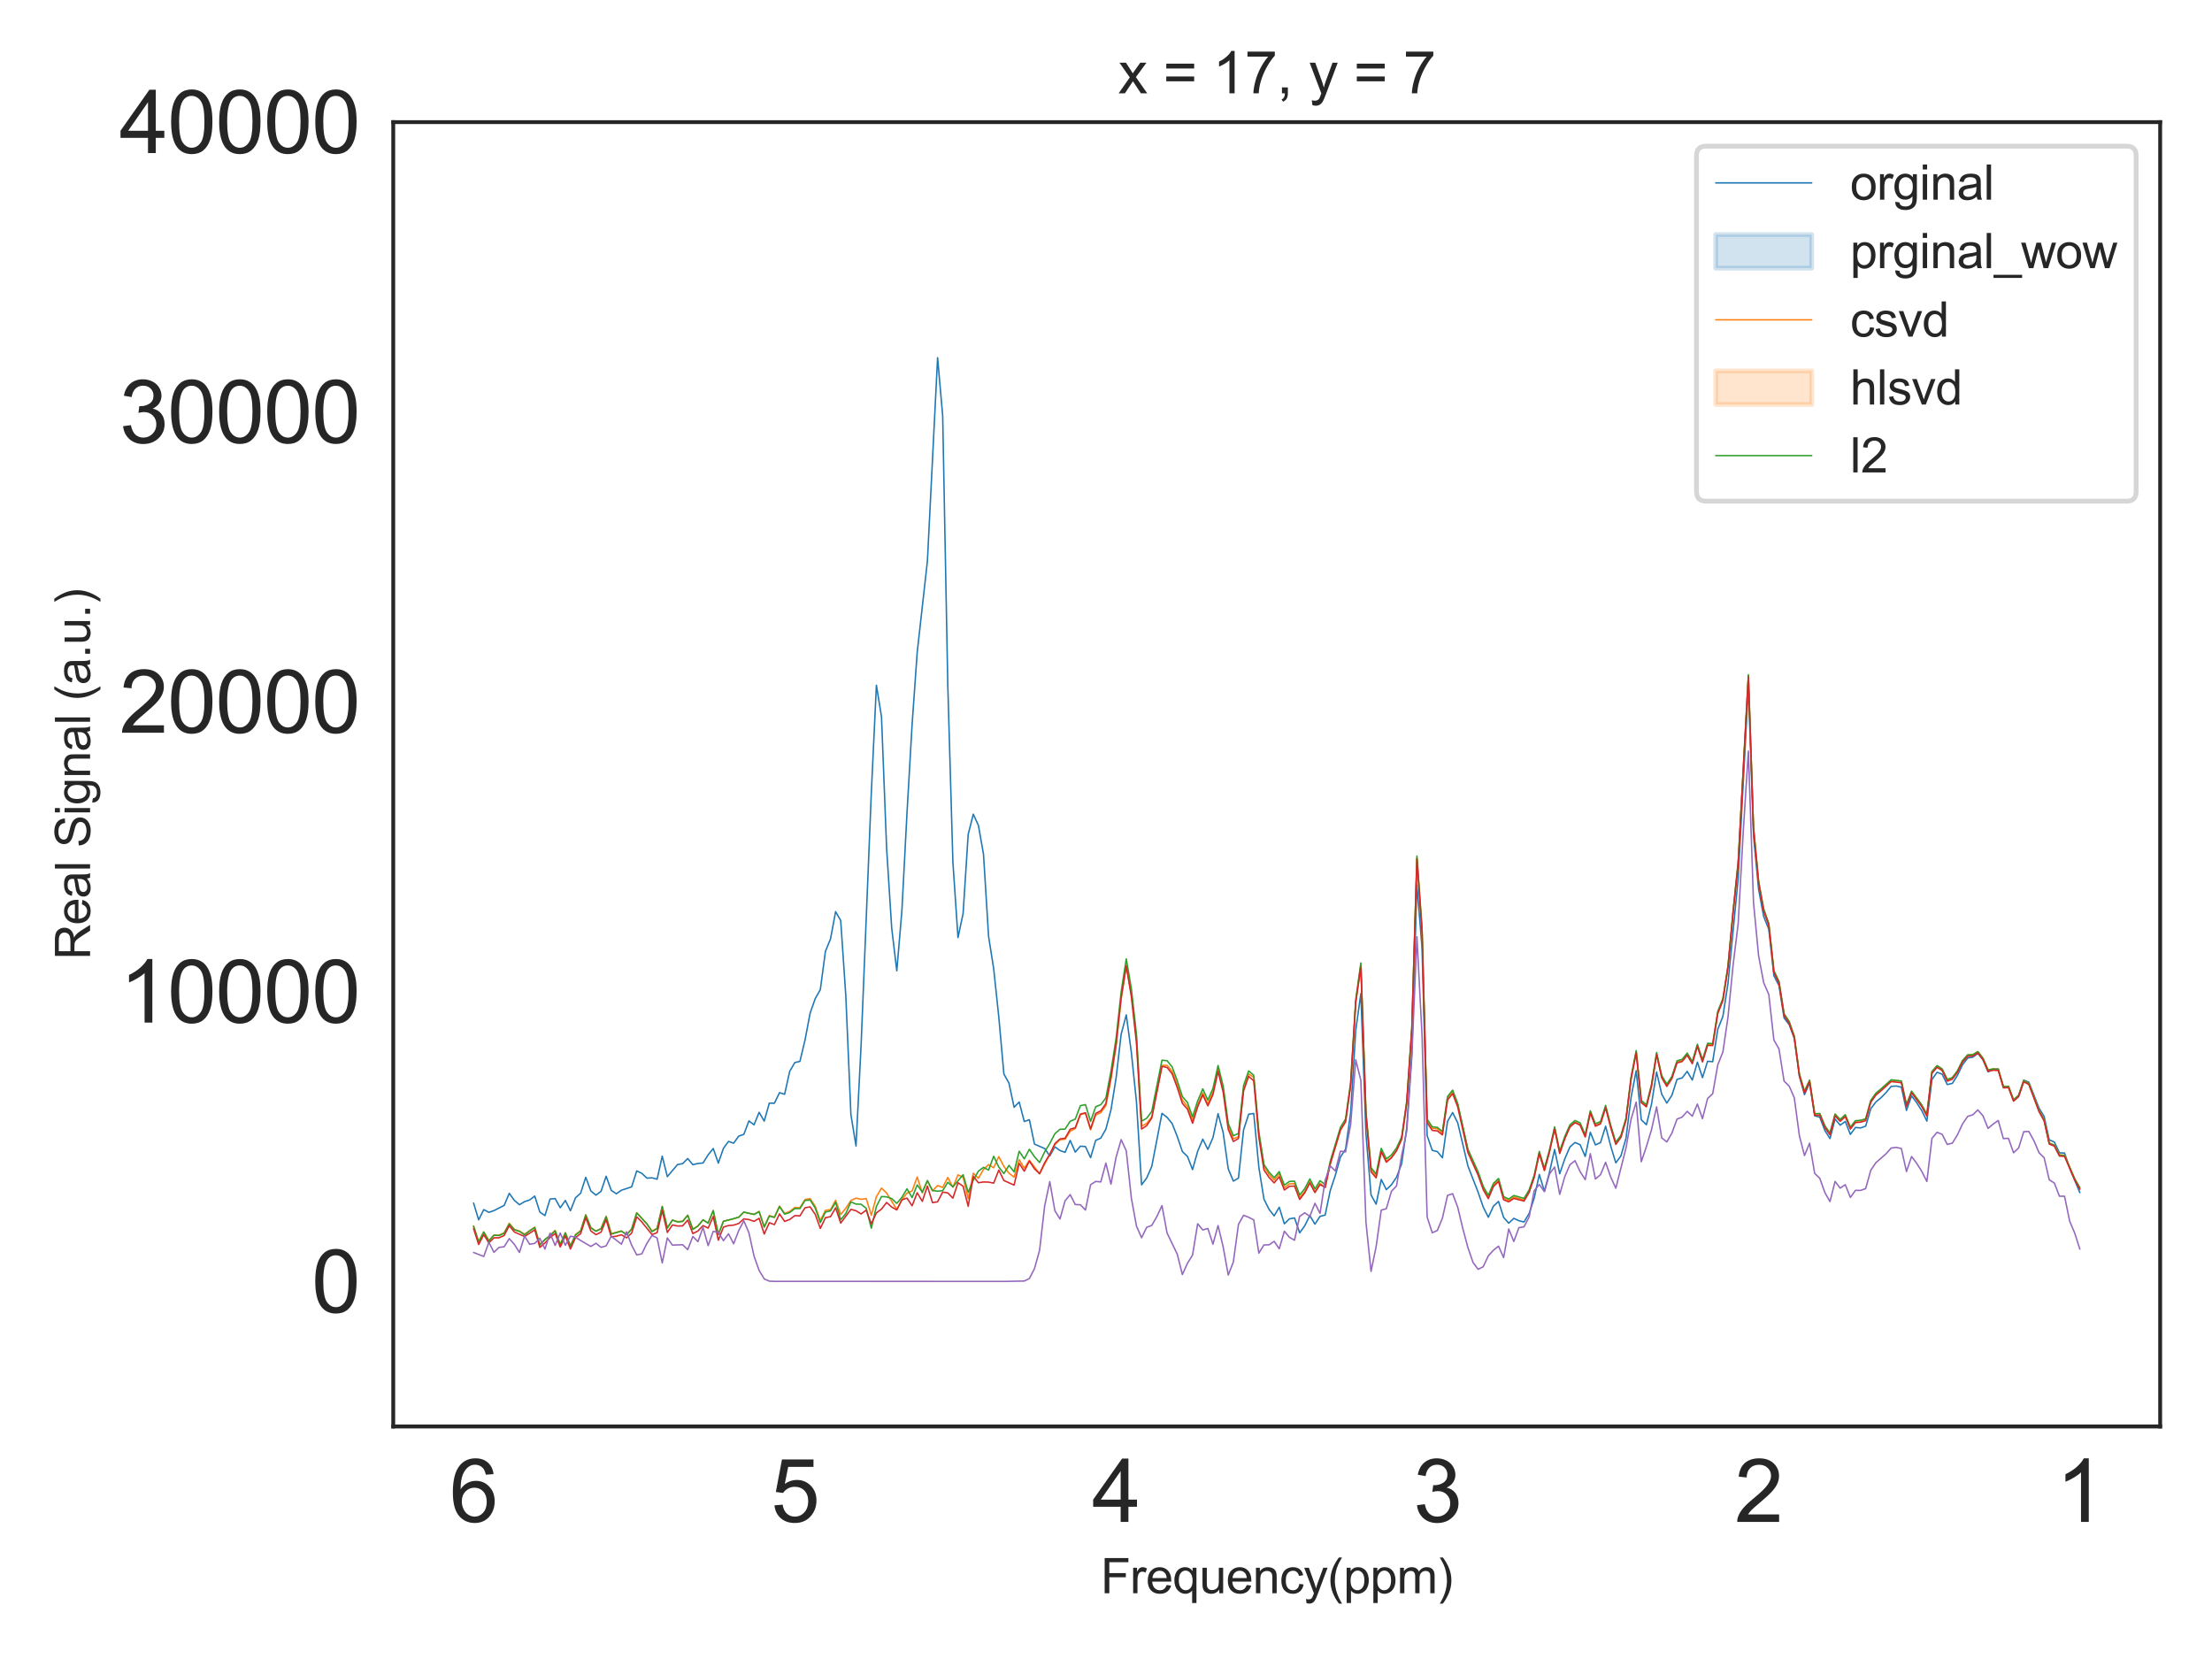 <?xml version="1.0" encoding="utf-8" standalone="no"?>
<!DOCTYPE svg PUBLIC "-//W3C//DTD SVG 1.1//EN"
  "http://www.w3.org/Graphics/SVG/1.1/DTD/svg11.dtd">
<svg xmlns:xlink="http://www.w3.org/1999/xlink" width="460.8pt" height="345.6pt" viewBox="0 0 460.8 345.6" xmlns="http://www.w3.org/2000/svg" version="1.1">
 <defs>
  <style type="text/css">*{stroke-linejoin: round; stroke-linecap: butt}</style>
 </defs>
 <g id="figure_1">
  <g id="patch_1">
   <path d="M 0 345.6 
L 460.8 345.6 
L 460.8 0 
L 0 0 
z
" style="fill: #ffffff"/>
  </g>
  <g id="axes_1">
   <g id="patch_2">
    <path d="M 81.92 297.16 
L 450 297.16 
L 450 25.44 
L 81.92 25.44 
z
" style="fill: #ffffff"/>
   </g>
   <g id="matplotlib.axis_1">
    <g id="xtick_1">
     <g id="text_1">
      <!-- 1 -->
      <g style="fill: #262626" transform="translate(428.264 317.044) scale(0.18 -0.18)">
       <defs>
        <path id="ArialMT-31" d="M 2384 0 
L 1822 0 
L 1822 3584 
Q 1619 3391 1289 3197 
Q 959 3003 697 2906 
L 697 3450 
Q 1169 3672 1522 3987 
Q 1875 4303 2022 4600 
L 2384 4600 
L 2384 0 
z
" transform="scale(0.016)"/>
       </defs>
       <use xlink:href="#ArialMT-31"/>
      </g>
     </g>
    </g>
    <g id="xtick_2">
     <g id="text_2">
      <!-- 2 -->
      <g style="fill: #262626" transform="translate(361.341 317.044) scale(0.18 -0.18)">
       <defs>
        <path id="ArialMT-32" d="M 3222 541 
L 3222 0 
L 194 0 
Q 188 203 259 391 
Q 375 700 629 1000 
Q 884 1300 1366 1694 
Q 2113 2306 2375 2664 
Q 2638 3022 2638 3341 
Q 2638 3675 2398 3904 
Q 2159 4134 1775 4134 
Q 1369 4134 1125 3890 
Q 881 3647 878 3216 
L 300 3275 
Q 359 3922 746 4261 
Q 1134 4600 1788 4600 
Q 2447 4600 2831 4234 
Q 3216 3869 3216 3328 
Q 3216 3053 3103 2787 
Q 2991 2522 2730 2228 
Q 2469 1934 1863 1422 
Q 1356 997 1212 845 
Q 1069 694 975 541 
L 3222 541 
z
" transform="scale(0.016)"/>
       </defs>
       <use xlink:href="#ArialMT-32"/>
      </g>
     </g>
    </g>
    <g id="xtick_3">
     <g id="text_3">
      <!-- 3 -->
      <g style="fill: #262626" transform="translate(294.417 317.044) scale(0.18 -0.18)">
       <defs>
        <path id="ArialMT-33" d="M 269 1209 
L 831 1284 
Q 928 806 1161 595 
Q 1394 384 1728 384 
Q 2125 384 2398 659 
Q 2672 934 2672 1341 
Q 2672 1728 2419 1979 
Q 2166 2231 1775 2231 
Q 1616 2231 1378 2169 
L 1441 2663 
Q 1497 2656 1531 2656 
Q 1891 2656 2178 2843 
Q 2466 3031 2466 3422 
Q 2466 3731 2256 3934 
Q 2047 4138 1716 4138 
Q 1388 4138 1169 3931 
Q 950 3725 888 3313 
L 325 3413 
Q 428 3978 793 4289 
Q 1159 4600 1703 4600 
Q 2078 4600 2393 4439 
Q 2709 4278 2876 4000 
Q 3044 3722 3044 3409 
Q 3044 3113 2884 2869 
Q 2725 2625 2413 2481 
Q 2819 2388 3044 2092 
Q 3269 1797 3269 1353 
Q 3269 753 2831 336 
Q 2394 -81 1725 -81 
Q 1122 -81 723 278 
Q 325 638 269 1209 
z
" transform="scale(0.016)"/>
       </defs>
       <use xlink:href="#ArialMT-33"/>
      </g>
     </g>
    </g>
    <g id="xtick_4">
     <g id="text_4">
      <!-- 4 -->
      <g style="fill: #262626" transform="translate(227.493 317.044) scale(0.18 -0.18)">
       <defs>
        <path id="ArialMT-34" d="M 2069 0 
L 2069 1097 
L 81 1097 
L 81 1613 
L 2172 4581 
L 2631 4581 
L 2631 1613 
L 3250 1613 
L 3250 1097 
L 2631 1097 
L 2631 0 
L 2069 0 
z
M 2069 1613 
L 2069 3678 
L 634 1613 
L 2069 1613 
z
" transform="scale(0.016)"/>
       </defs>
       <use xlink:href="#ArialMT-34"/>
      </g>
     </g>
    </g>
    <g id="xtick_5">
     <g id="text_5">
      <!-- 5 -->
      <g style="fill: #262626" transform="translate(160.57 317.044) scale(0.18 -0.18)">
       <defs>
        <path id="ArialMT-35" d="M 266 1200 
L 856 1250 
Q 922 819 1161 601 
Q 1400 384 1738 384 
Q 2144 384 2425 690 
Q 2706 997 2706 1503 
Q 2706 1984 2436 2262 
Q 2166 2541 1728 2541 
Q 1456 2541 1237 2417 
Q 1019 2294 894 2097 
L 366 2166 
L 809 4519 
L 3088 4519 
L 3088 3981 
L 1259 3981 
L 1013 2750 
Q 1425 3038 1878 3038 
Q 2478 3038 2890 2622 
Q 3303 2206 3303 1553 
Q 3303 931 2941 478 
Q 2500 -78 1738 -78 
Q 1113 -78 717 272 
Q 322 622 266 1200 
z
" transform="scale(0.016)"/>
       </defs>
       <use xlink:href="#ArialMT-35"/>
      </g>
     </g>
    </g>
    <g id="xtick_6">
     <g id="text_6">
      <!-- 6 -->
      <g style="fill: #262626" transform="translate(93.646 317.044) scale(0.18 -0.18)">
       <defs>
        <path id="ArialMT-36" d="M 3184 3459 
L 2625 3416 
Q 2550 3747 2413 3897 
Q 2184 4138 1850 4138 
Q 1581 4138 1378 3988 
Q 1113 3794 959 3422 
Q 806 3050 800 2363 
Q 1003 2672 1297 2822 
Q 1591 2972 1913 2972 
Q 2475 2972 2870 2558 
Q 3266 2144 3266 1488 
Q 3266 1056 3080 686 
Q 2894 316 2569 119 
Q 2244 -78 1831 -78 
Q 1128 -78 684 439 
Q 241 956 241 2144 
Q 241 3472 731 4075 
Q 1159 4600 1884 4600 
Q 2425 4600 2770 4297 
Q 3116 3994 3184 3459 
z
M 888 1484 
Q 888 1194 1011 928 
Q 1134 663 1356 523 
Q 1578 384 1822 384 
Q 2178 384 2434 671 
Q 2691 959 2691 1453 
Q 2691 1928 2437 2201 
Q 2184 2475 1800 2475 
Q 1419 2475 1153 2201 
Q 888 1928 888 1484 
z
" transform="scale(0.016)"/>
       </defs>
       <use xlink:href="#ArialMT-36"/>
      </g>
     </g>
    </g>
    <g id="text_7">
     <!-- Frequency(ppm) -->
     <g style="fill: #262626" transform="translate(229.283 331.901) scale(0.1 -0.1)">
      <defs>
       <path id="ArialMT-46" d="M 525 0 
L 525 4581 
L 3616 4581 
L 3616 4041 
L 1131 4041 
L 1131 2622 
L 3281 2622 
L 3281 2081 
L 1131 2081 
L 1131 0 
L 525 0 
z
" transform="scale(0.016)"/>
       <path id="ArialMT-72" d="M 416 0 
L 416 3319 
L 922 3319 
L 922 2816 
Q 1116 3169 1280 3281 
Q 1444 3394 1641 3394 
Q 1925 3394 2219 3213 
L 2025 2691 
Q 1819 2813 1613 2813 
Q 1428 2813 1281 2702 
Q 1134 2591 1072 2394 
Q 978 2094 978 1738 
L 978 0 
L 416 0 
z
" transform="scale(0.016)"/>
       <path id="ArialMT-65" d="M 2694 1069 
L 3275 997 
Q 3138 488 2766 206 
Q 2394 -75 1816 -75 
Q 1088 -75 661 373 
Q 234 822 234 1631 
Q 234 2469 665 2931 
Q 1097 3394 1784 3394 
Q 2450 3394 2872 2941 
Q 3294 2488 3294 1666 
Q 3294 1616 3291 1516 
L 816 1516 
Q 847 969 1125 678 
Q 1403 388 1819 388 
Q 2128 388 2347 550 
Q 2566 713 2694 1069 
z
M 847 1978 
L 2700 1978 
Q 2663 2397 2488 2606 
Q 2219 2931 1791 2931 
Q 1403 2931 1139 2672 
Q 875 2413 847 1978 
z
" transform="scale(0.016)"/>
       <path id="ArialMT-71" d="M 2538 -1272 
L 2538 353 
Q 2406 169 2170 47 
Q 1934 -75 1669 -75 
Q 1078 -75 651 397 
Q 225 869 225 1691 
Q 225 2191 398 2587 
Q 572 2984 901 3189 
Q 1231 3394 1625 3394 
Q 2241 3394 2594 2875 
L 2594 3319 
L 3100 3319 
L 3100 -1272 
L 2538 -1272 
z
M 803 1669 
Q 803 1028 1072 708 
Q 1341 388 1716 388 
Q 2075 388 2334 692 
Q 2594 997 2594 1619 
Q 2594 2281 2320 2615 
Q 2047 2950 1678 2950 
Q 1313 2950 1058 2639 
Q 803 2328 803 1669 
z
" transform="scale(0.016)"/>
       <path id="ArialMT-75" d="M 2597 0 
L 2597 488 
Q 2209 -75 1544 -75 
Q 1250 -75 995 37 
Q 741 150 617 320 
Q 494 491 444 738 
Q 409 903 409 1263 
L 409 3319 
L 972 3319 
L 972 1478 
Q 972 1038 1006 884 
Q 1059 663 1231 536 
Q 1403 409 1656 409 
Q 1909 409 2131 539 
Q 2353 669 2445 892 
Q 2538 1116 2538 1541 
L 2538 3319 
L 3100 3319 
L 3100 0 
L 2597 0 
z
" transform="scale(0.016)"/>
       <path id="ArialMT-6e" d="M 422 0 
L 422 3319 
L 928 3319 
L 928 2847 
Q 1294 3394 1984 3394 
Q 2284 3394 2536 3286 
Q 2788 3178 2913 3003 
Q 3038 2828 3088 2588 
Q 3119 2431 3119 2041 
L 3119 0 
L 2556 0 
L 2556 2019 
Q 2556 2363 2490 2533 
Q 2425 2703 2258 2804 
Q 2091 2906 1866 2906 
Q 1506 2906 1245 2678 
Q 984 2450 984 1813 
L 984 0 
L 422 0 
z
" transform="scale(0.016)"/>
       <path id="ArialMT-63" d="M 2588 1216 
L 3141 1144 
Q 3050 572 2676 248 
Q 2303 -75 1759 -75 
Q 1078 -75 664 370 
Q 250 816 250 1647 
Q 250 2184 428 2587 
Q 606 2991 970 3192 
Q 1334 3394 1763 3394 
Q 2303 3394 2647 3120 
Q 2991 2847 3088 2344 
L 2541 2259 
Q 2463 2594 2264 2762 
Q 2066 2931 1784 2931 
Q 1359 2931 1093 2626 
Q 828 2322 828 1663 
Q 828 994 1084 691 
Q 1341 388 1753 388 
Q 2084 388 2306 591 
Q 2528 794 2588 1216 
z
" transform="scale(0.016)"/>
       <path id="ArialMT-79" d="M 397 -1278 
L 334 -750 
Q 519 -800 656 -800 
Q 844 -800 956 -737 
Q 1069 -675 1141 -563 
Q 1194 -478 1313 -144 
Q 1328 -97 1363 -6 
L 103 3319 
L 709 3319 
L 1400 1397 
Q 1534 1031 1641 628 
Q 1738 1016 1872 1384 
L 2581 3319 
L 3144 3319 
L 1881 -56 
Q 1678 -603 1566 -809 
Q 1416 -1088 1222 -1217 
Q 1028 -1347 759 -1347 
Q 597 -1347 397 -1278 
z
" transform="scale(0.016)"/>
       <path id="ArialMT-28" d="M 1497 -1347 
Q 1031 -759 709 28 
Q 388 816 388 1659 
Q 388 2403 628 3084 
Q 909 3875 1497 4659 
L 1900 4659 
Q 1522 4009 1400 3731 
Q 1209 3300 1100 2831 
Q 966 2247 966 1656 
Q 966 153 1900 -1347 
L 1497 -1347 
z
" transform="scale(0.016)"/>
       <path id="ArialMT-70" d="M 422 -1272 
L 422 3319 
L 934 3319 
L 934 2888 
Q 1116 3141 1344 3267 
Q 1572 3394 1897 3394 
Q 2322 3394 2647 3175 
Q 2972 2956 3137 2557 
Q 3303 2159 3303 1684 
Q 3303 1175 3120 767 
Q 2938 359 2589 142 
Q 2241 -75 1856 -75 
Q 1575 -75 1351 44 
Q 1128 163 984 344 
L 984 -1272 
L 422 -1272 
z
M 931 1641 
Q 931 1000 1190 694 
Q 1450 388 1819 388 
Q 2194 388 2461 705 
Q 2728 1022 2728 1688 
Q 2728 2322 2467 2637 
Q 2206 2953 1844 2953 
Q 1484 2953 1207 2617 
Q 931 2281 931 1641 
z
" transform="scale(0.016)"/>
       <path id="ArialMT-6d" d="M 422 0 
L 422 3319 
L 925 3319 
L 925 2853 
Q 1081 3097 1340 3245 
Q 1600 3394 1931 3394 
Q 2300 3394 2536 3241 
Q 2772 3088 2869 2813 
Q 3263 3394 3894 3394 
Q 4388 3394 4653 3120 
Q 4919 2847 4919 2278 
L 4919 0 
L 4359 0 
L 4359 2091 
Q 4359 2428 4304 2576 
Q 4250 2725 4106 2815 
Q 3963 2906 3769 2906 
Q 3419 2906 3187 2673 
Q 2956 2441 2956 1928 
L 2956 0 
L 2394 0 
L 2394 2156 
Q 2394 2531 2256 2718 
Q 2119 2906 1806 2906 
Q 1569 2906 1367 2781 
Q 1166 2656 1075 2415 
Q 984 2175 984 1722 
L 984 0 
L 422 0 
z
" transform="scale(0.016)"/>
       <path id="ArialMT-29" d="M 791 -1347 
L 388 -1347 
Q 1322 153 1322 1656 
Q 1322 2244 1188 2822 
Q 1081 3291 891 3722 
Q 769 4003 388 4659 
L 791 4659 
Q 1378 3875 1659 3084 
Q 1900 2403 1900 1659 
Q 1900 816 1576 28 
Q 1253 -759 791 -1347 
z
" transform="scale(0.016)"/>
      </defs>
      <use xlink:href="#ArialMT-46"/>
      <use xlink:href="#ArialMT-72" x="61.084"/>
      <use xlink:href="#ArialMT-65" x="94.385"/>
      <use xlink:href="#ArialMT-71" x="150"/>
      <use xlink:href="#ArialMT-75" x="205.615"/>
      <use xlink:href="#ArialMT-65" x="261.23"/>
      <use xlink:href="#ArialMT-6e" x="316.846"/>
      <use xlink:href="#ArialMT-63" x="372.461"/>
      <use xlink:href="#ArialMT-79" x="422.461"/>
      <use xlink:href="#ArialMT-28" x="472.461"/>
      <use xlink:href="#ArialMT-70" x="505.762"/>
      <use xlink:href="#ArialMT-70" x="561.377"/>
      <use xlink:href="#ArialMT-6d" x="616.992"/>
      <use xlink:href="#ArialMT-29" x="700.293"/>
     </g>
    </g>
   </g>
   <g id="matplotlib.axis_2">
    <g id="ytick_1">
     <g id="text_8">
      <!-- 0 -->
      <g style="fill: #262626" transform="translate(64.91 273.411) scale(0.18 -0.18)">
       <defs>
        <path id="ArialMT-30" d="M 266 2259 
Q 266 3072 433 3567 
Q 600 4063 929 4331 
Q 1259 4600 1759 4600 
Q 2128 4600 2406 4451 
Q 2684 4303 2865 4023 
Q 3047 3744 3150 3342 
Q 3253 2941 3253 2259 
Q 3253 1453 3087 958 
Q 2922 463 2592 192 
Q 2263 -78 1759 -78 
Q 1097 -78 719 397 
Q 266 969 266 2259 
z
M 844 2259 
Q 844 1131 1108 757 
Q 1372 384 1759 384 
Q 2147 384 2411 759 
Q 2675 1134 2675 2259 
Q 2675 3391 2411 3762 
Q 2147 4134 1753 4134 
Q 1366 4134 1134 3806 
Q 844 3388 844 2259 
z
" transform="scale(0.016)"/>
       </defs>
       <use xlink:href="#ArialMT-30"/>
      </g>
     </g>
    </g>
    <g id="ytick_2">
     <g id="text_9">
      <!-- 10000 -->
      <g style="fill: #262626" transform="translate(24.872 213.029) scale(0.18 -0.18)">
       <use xlink:href="#ArialMT-31"/>
       <use xlink:href="#ArialMT-30" x="55.615"/>
       <use xlink:href="#ArialMT-30" x="111.23"/>
       <use xlink:href="#ArialMT-30" x="166.846"/>
       <use xlink:href="#ArialMT-30" x="222.461"/>
      </g>
     </g>
    </g>
    <g id="ytick_3">
     <g id="text_10">
      <!-- 20000 -->
      <g style="fill: #262626" transform="translate(24.872 152.646) scale(0.18 -0.18)">
       <use xlink:href="#ArialMT-32"/>
       <use xlink:href="#ArialMT-30" x="55.615"/>
       <use xlink:href="#ArialMT-30" x="111.23"/>
       <use xlink:href="#ArialMT-30" x="166.846"/>
       <use xlink:href="#ArialMT-30" x="222.461"/>
      </g>
     </g>
    </g>
    <g id="ytick_4">
     <g id="text_11">
      <!-- 30000 -->
      <g style="fill: #262626" transform="translate(24.872 92.264) scale(0.18 -0.18)">
       <use xlink:href="#ArialMT-33"/>
       <use xlink:href="#ArialMT-30" x="55.615"/>
       <use xlink:href="#ArialMT-30" x="111.23"/>
       <use xlink:href="#ArialMT-30" x="166.846"/>
       <use xlink:href="#ArialMT-30" x="222.461"/>
      </g>
     </g>
    </g>
    <g id="ytick_5">
     <g id="text_12">
      <!-- 40000 -->
      <g style="fill: #262626" transform="translate(24.872 31.882) scale(0.18 -0.18)">
       <use xlink:href="#ArialMT-34"/>
       <use xlink:href="#ArialMT-30" x="55.615"/>
       <use xlink:href="#ArialMT-30" x="111.23"/>
       <use xlink:href="#ArialMT-30" x="166.846"/>
       <use xlink:href="#ArialMT-30" x="222.461"/>
      </g>
     </g>
    </g>
    <g id="text_13">
     <!-- Real Signal (a.u.) -->
     <g style="fill: #262626" transform="translate(18.767 199.928) rotate(-90) scale(0.1 -0.1)">
      <defs>
       <path id="ArialMT-52" d="M 503 0 
L 503 4581 
L 2534 4581 
Q 3147 4581 3465 4457 
Q 3784 4334 3975 4021 
Q 4166 3709 4166 3331 
Q 4166 2844 3850 2509 
Q 3534 2175 2875 2084 
Q 3116 1969 3241 1856 
Q 3506 1613 3744 1247 
L 4541 0 
L 3778 0 
L 3172 953 
Q 2906 1366 2734 1584 
Q 2563 1803 2427 1890 
Q 2291 1978 2150 2013 
Q 2047 2034 1813 2034 
L 1109 2034 
L 1109 0 
L 503 0 
z
M 1109 2559 
L 2413 2559 
Q 2828 2559 3062 2645 
Q 3297 2731 3419 2920 
Q 3541 3109 3541 3331 
Q 3541 3656 3305 3865 
Q 3069 4075 2559 4075 
L 1109 4075 
L 1109 2559 
z
" transform="scale(0.016)"/>
       <path id="ArialMT-61" d="M 2588 409 
Q 2275 144 1986 34 
Q 1697 -75 1366 -75 
Q 819 -75 525 192 
Q 231 459 231 875 
Q 231 1119 342 1320 
Q 453 1522 633 1644 
Q 813 1766 1038 1828 
Q 1203 1872 1538 1913 
Q 2219 1994 2541 2106 
Q 2544 2222 2544 2253 
Q 2544 2597 2384 2738 
Q 2169 2928 1744 2928 
Q 1347 2928 1158 2789 
Q 969 2650 878 2297 
L 328 2372 
Q 403 2725 575 2942 
Q 747 3159 1072 3276 
Q 1397 3394 1825 3394 
Q 2250 3394 2515 3294 
Q 2781 3194 2906 3042 
Q 3031 2891 3081 2659 
Q 3109 2516 3109 2141 
L 3109 1391 
Q 3109 606 3145 398 
Q 3181 191 3288 0 
L 2700 0 
Q 2613 175 2588 409 
z
M 2541 1666 
Q 2234 1541 1622 1453 
Q 1275 1403 1131 1340 
Q 988 1278 909 1158 
Q 831 1038 831 891 
Q 831 666 1001 516 
Q 1172 366 1500 366 
Q 1825 366 2078 508 
Q 2331 650 2450 897 
Q 2541 1088 2541 1459 
L 2541 1666 
z
" transform="scale(0.016)"/>
       <path id="ArialMT-6c" d="M 409 0 
L 409 4581 
L 972 4581 
L 972 0 
L 409 0 
z
" transform="scale(0.016)"/>
       <path id="ArialMT-20" transform="scale(0.016)"/>
       <path id="ArialMT-53" d="M 288 1472 
L 859 1522 
Q 900 1178 1048 958 
Q 1197 738 1509 602 
Q 1822 466 2213 466 
Q 2559 466 2825 569 
Q 3091 672 3220 851 
Q 3350 1031 3350 1244 
Q 3350 1459 3225 1620 
Q 3100 1781 2813 1891 
Q 2628 1963 1997 2114 
Q 1366 2266 1113 2400 
Q 784 2572 623 2826 
Q 463 3081 463 3397 
Q 463 3744 659 4045 
Q 856 4347 1234 4503 
Q 1613 4659 2075 4659 
Q 2584 4659 2973 4495 
Q 3363 4331 3572 4012 
Q 3781 3694 3797 3291 
L 3216 3247 
Q 3169 3681 2898 3903 
Q 2628 4125 2100 4125 
Q 1550 4125 1298 3923 
Q 1047 3722 1047 3438 
Q 1047 3191 1225 3031 
Q 1400 2872 2139 2705 
Q 2878 2538 3153 2413 
Q 3553 2228 3743 1945 
Q 3934 1663 3934 1294 
Q 3934 928 3725 604 
Q 3516 281 3123 101 
Q 2731 -78 2241 -78 
Q 1619 -78 1198 103 
Q 778 284 539 648 
Q 300 1013 288 1472 
z
" transform="scale(0.016)"/>
       <path id="ArialMT-69" d="M 425 3934 
L 425 4581 
L 988 4581 
L 988 3934 
L 425 3934 
z
M 425 0 
L 425 3319 
L 988 3319 
L 988 0 
L 425 0 
z
" transform="scale(0.016)"/>
       <path id="ArialMT-67" d="M 319 -275 
L 866 -356 
Q 900 -609 1056 -725 
Q 1266 -881 1628 -881 
Q 2019 -881 2231 -725 
Q 2444 -569 2519 -288 
Q 2563 -116 2559 434 
Q 2191 0 1641 0 
Q 956 0 581 494 
Q 206 988 206 1678 
Q 206 2153 378 2554 
Q 550 2956 876 3175 
Q 1203 3394 1644 3394 
Q 2231 3394 2613 2919 
L 2613 3319 
L 3131 3319 
L 3131 450 
Q 3131 -325 2973 -648 
Q 2816 -972 2473 -1159 
Q 2131 -1347 1631 -1347 
Q 1038 -1347 672 -1080 
Q 306 -813 319 -275 
z
M 784 1719 
Q 784 1066 1043 766 
Q 1303 466 1694 466 
Q 2081 466 2343 764 
Q 2606 1063 2606 1700 
Q 2606 2309 2336 2618 
Q 2066 2928 1684 2928 
Q 1309 2928 1046 2623 
Q 784 2319 784 1719 
z
" transform="scale(0.016)"/>
       <path id="ArialMT-2e" d="M 581 0 
L 581 641 
L 1222 641 
L 1222 0 
L 581 0 
z
" transform="scale(0.016)"/>
      </defs>
      <use xlink:href="#ArialMT-52"/>
      <use xlink:href="#ArialMT-65" x="72.217"/>
      <use xlink:href="#ArialMT-61" x="127.832"/>
      <use xlink:href="#ArialMT-6c" x="183.447"/>
      <use xlink:href="#ArialMT-20" x="205.664"/>
      <use xlink:href="#ArialMT-53" x="233.447"/>
      <use xlink:href="#ArialMT-69" x="300.146"/>
      <use xlink:href="#ArialMT-67" x="322.363"/>
      <use xlink:href="#ArialMT-6e" x="377.979"/>
      <use xlink:href="#ArialMT-61" x="433.594"/>
      <use xlink:href="#ArialMT-6c" x="489.209"/>
      <use xlink:href="#ArialMT-20" x="511.426"/>
      <use xlink:href="#ArialMT-28" x="539.209"/>
      <use xlink:href="#ArialMT-61" x="572.51"/>
      <use xlink:href="#ArialMT-2e" x="628.125"/>
      <use xlink:href="#ArialMT-75" x="655.908"/>
      <use xlink:href="#ArialMT-2e" x="711.523"/>
      <use xlink:href="#ArialMT-29" x="739.307"/>
     </g>
    </g>
   </g>
   <g id="PolyCollection_1"/>
   <g id="PolyCollection_2"/>
   <g id="PolyCollection_3"/>
   <g id="PolyCollection_4"/>
   <g id="PolyCollection_5"/>
   <g id="line2d_1">
    <path d="M 433.269 248.451 
L 431.145 243.301 
L 430.082 240.201 
L 429.02 240.16 
L 427.958 237.907 
L 426.895 237.446 
L 425.833 232.583 
L 424.771 230.847 
L 422.646 225.438 
L 421.584 225.003 
L 420.522 228.207 
L 419.459 229.167 
L 418.397 226.283 
L 417.335 226.312 
L 416.273 222.658 
L 415.21 222.818 
L 414.148 223.287 
L 413.086 220.754 
L 412.023 219.45 
L 410.961 220.227 
L 409.899 220.415 
L 408.837 221.783 
L 407.774 224.008 
L 406.712 225.681 
L 405.65 225.931 
L 404.588 223.776 
L 403.525 223.377 
L 402.463 224.877 
L 401.401 233.55 
L 400.338 231.359 
L 399.276 229.707 
L 398.214 228.29 
L 397.152 231.324 
L 396.089 226.472 
L 395.027 226.237 
L 393.965 226.309 
L 392.902 227.597 
L 391.84 228.687 
L 390.778 229.565 
L 389.716 230.964 
L 388.653 234.602 
L 387.591 234.966 
L 386.529 234.876 
L 385.466 236.312 
L 384.404 233.626 
L 383.342 234.398 
L 382.28 233.123 
L 381.217 237.188 
L 380.155 235.509 
L 379.093 232.735 
L 378.031 232.431 
L 376.968 225.605 
L 375.906 228.031 
L 374.844 224.205 
L 373.781 216.287 
L 372.719 213.441 
L 371.657 212.07 
L 370.595 205.316 
L 369.532 203.242 
L 368.47 193.565 
L 367.408 190.923 
L 366.345 185.234 
L 365.283 174.066 
L 364.221 142.906 
L 362.096 183.006 
L 359.972 204.871 
L 358.909 211.726 
L 357.847 214.408 
L 356.785 221.167 
L 355.723 221.082 
L 354.66 224.491 
L 353.598 221.261 
L 352.536 224.991 
L 351.474 223.195 
L 350.411 224.557 
L 349.349 224.853 
L 348.287 228.168 
L 347.224 229.79 
L 346.162 227.948 
L 345.1 223.306 
L 344.038 230.013 
L 342.975 234.302 
L 341.913 233.275 
L 340.851 223.048 
L 339.788 228.554 
L 338.726 237.133 
L 337.664 240.807 
L 336.602 242.239 
L 335.539 238.73 
L 334.477 234.617 
L 333.415 238.027 
L 332.352 238.508 
L 331.29 235.869 
L 330.228 240.905 
L 329.166 238.468 
L 328.103 238.002 
L 327.041 238.936 
L 325.979 241.397 
L 324.917 244.506 
L 323.854 239.456 
L 322.792 244.159 
L 321.73 248.159 
L 320.667 244.664 
L 319.605 249.571 
L 318.543 252.809 
L 317.481 254.564 
L 316.418 254.299 
L 315.356 253.801 
L 314.294 254.819 
L 313.231 253.6 
L 312.169 250.283 
L 311.107 251.266 
L 310.045 253.582 
L 308.982 251.446 
L 307.92 248.371 
L 305.795 242.901 
L 303.671 233.906 
L 302.609 231.768 
L 301.546 233.607 
L 300.484 241.181 
L 299.422 239.898 
L 298.36 239.642 
L 297.297 236.557 
L 296.235 197.431 
L 295.173 184.331 
L 294.11 219.333 
L 293.048 234.941 
L 291.986 242.433 
L 290.924 245.237 
L 289.861 246.803 
L 288.799 247.825 
L 287.737 245.707 
L 286.674 250.855 
L 285.612 248.93 
L 284.55 236.148 
L 283.488 206.986 
L 282.425 214.631 
L 281.363 231.814 
L 280.301 239.405 
L 279.238 241.037 
L 278.176 244.825 
L 277.114 248.014 
L 276.052 253.125 
L 274.989 253.385 
L 273.927 255.014 
L 272.865 253.231 
L 271.803 255.35 
L 270.74 256.827 
L 269.678 253.72 
L 268.616 253.903 
L 267.553 254.94 
L 266.491 251.492 
L 265.429 253.285 
L 264.367 251.933 
L 263.304 249.799 
L 262.242 243.16 
L 261.18 231.957 
L 260.117 232.111 
L 259.055 235.406 
L 257.993 245.416 
L 256.931 246.046 
L 255.868 243.509 
L 254.806 235.939 
L 253.744 231.998 
L 252.682 236.991 
L 251.619 239.434 
L 250.557 237.31 
L 249.495 239.83 
L 248.432 243.643 
L 247.37 240.91 
L 246.308 239.882 
L 245.246 236.763 
L 244.183 234.071 
L 243.121 232.753 
L 242.059 231.933 
L 239.934 242.99 
L 238.872 245.41 
L 237.81 246.814 
L 236.747 229.533 
L 235.685 219.278 
L 234.623 211.422 
L 233.56 215.442 
L 232.498 224.583 
L 231.436 231.198 
L 230.374 235.223 
L 229.311 237.093 
L 228.249 237.561 
L 227.187 241.158 
L 226.125 238.854 
L 225.062 238.771 
L 224 240.004 
L 222.938 237.574 
L 221.875 240.056 
L 220.813 239.672 
L 219.751 238.898 
L 218.689 240.816 
L 217.626 239.267 
L 215.502 238.339 
L 214.439 233.26 
L 213.377 233.635 
L 212.315 229.571 
L 211.253 230.66 
L 210.19 225.65 
L 209.128 223.724 
L 208.066 211.854 
L 207.003 201.806 
L 205.941 195.069 
L 204.879 177.929 
L 203.817 171.931 
L 202.754 169.611 
L 201.692 173.81 
L 200.63 190.295 
L 199.568 195.323 
L 198.505 179.6 
L 197.443 142.773 
L 196.381 86.646 
L 195.318 74.52 
L 193.194 116.886 
L 191.069 135.902 
L 190.007 150.941 
L 188.945 169.305 
L 187.882 189.69 
L 186.82 202.236 
L 185.758 193.35 
L 184.696 176.67 
L 183.633 149.318 
L 182.571 142.745 
L 181.509 165.209 
L 179.384 217.67 
L 178.322 238.73 
L 177.26 232.188 
L 176.197 207.443 
L 175.135 191.76 
L 174.073 189.922 
L 173.011 195.594 
L 171.948 198.199 
L 170.886 206.167 
L 169.824 208.033 
L 168.761 211.057 
L 167.699 216.665 
L 166.637 221.104 
L 165.575 221.35 
L 164.512 223.174 
L 163.45 227.958 
L 162.388 227.624 
L 161.325 229.819 
L 160.263 229.809 
L 159.201 233.541 
L 158.139 231.725 
L 157.076 234.318 
L 156.014 233.51 
L 154.952 236.309 
L 153.889 236.677 
L 152.827 238.151 
L 151.765 237.776 
L 150.703 239.217 
L 149.64 242.287 
L 148.578 239.262 
L 147.516 240.573 
L 146.454 242.276 
L 145.391 242.366 
L 144.329 242.628 
L 143.267 241.343 
L 142.204 242.407 
L 141.142 242.602 
L 139.018 245.112 
L 137.955 240.852 
L 136.893 245.649 
L 135.831 245.362 
L 134.768 245.43 
L 133.706 244.433 
L 132.644 243.921 
L 131.582 247.239 
L 129.457 247.949 
L 128.395 248.684 
L 127.332 247.967 
L 126.27 245.034 
L 125.208 248.176 
L 124.146 248.97 
L 123.083 248.091 
L 122.021 245.251 
L 120.959 248.562 
L 119.897 249.513 
L 118.834 252.219 
L 117.772 250.081 
L 116.71 251.598 
L 115.647 249.685 
L 114.585 249.785 
L 113.523 253.221 
L 112.461 252.497 
L 111.398 249.16 
L 110.336 249.971 
L 109.274 250.322 
L 108.211 250.965 
L 107.149 250.058 
L 106.087 248.592 
L 105.025 251.108 
L 102.9 252.192 
L 101.838 252.552 
L 100.775 251.983 
L 99.713 254.115 
L 98.651 250.607 
L 98.651 250.607 
" clip-path="url(#pcb22a0c340)" style="fill: none; stroke: #1f77b4; stroke-width: 0.3; stroke-linecap: round"/>
   </g>
   <g id="line2d_2">
    <path d="M 433.269 247.482 
L 432.207 245.58 
L 430.082 240.648 
L 429.02 240.584 
L 427.958 238.518 
L 426.895 238.1 
L 425.833 233.262 
L 424.771 231.341 
L 422.646 225.672 
L 421.584 225.085 
L 420.522 228.171 
L 419.459 229.127 
L 418.397 226.299 
L 417.335 226.34 
L 416.273 222.74 
L 415.21 222.667 
L 414.148 222.876 
L 413.086 220.437 
L 412.023 219.076 
L 410.961 219.716 
L 409.899 219.773 
L 408.837 220.955 
L 407.774 223.102 
L 406.712 224.53 
L 405.65 224.93 
L 404.588 222.721 
L 403.525 222.055 
L 402.463 223.295 
L 401.401 232.226 
L 400.338 230.226 
L 398.214 227.352 
L 397.152 230.203 
L 396.089 225.245 
L 393.965 225.006 
L 391.84 226.944 
L 390.778 227.834 
L 389.716 229.339 
L 388.653 233.144 
L 387.591 233.459 
L 386.529 233.528 
L 385.466 234.896 
L 384.404 232.286 
L 383.342 233.263 
L 382.28 232.125 
L 381.217 236.084 
L 380.155 234.567 
L 379.093 231.984 
L 378.031 232.014 
L 376.968 225.037 
L 375.906 227.34 
L 374.844 223.743 
L 373.781 215.852 
L 372.719 212.823 
L 371.657 211.224 
L 370.595 204.497 
L 369.532 202.237 
L 368.47 192.441 
L 367.408 189.44 
L 366.345 183.636 
L 365.283 172.37 
L 364.221 140.68 
L 362.096 179.727 
L 361.034 190.009 
L 359.972 201.423 
L 358.909 208.271 
L 357.847 210.936 
L 356.785 217.65 
L 355.723 217.587 
L 354.66 221.017 
L 353.598 217.773 
L 352.536 221.411 
L 351.474 219.631 
L 350.411 220.953 
L 349.349 221.236 
L 348.287 224.506 
L 347.224 226.123 
L 346.162 224.297 
L 345.1 219.533 
L 344.038 226.188 
L 342.975 230.452 
L 341.913 229.504 
L 340.851 219.148 
L 339.788 224.633 
L 338.726 233.23 
L 337.664 236.843 
L 336.602 238.236 
L 335.539 234.705 
L 334.477 230.581 
L 333.415 233.943 
L 332.352 234.41 
L 331.29 231.714 
L 330.228 236.71 
L 329.166 234.242 
L 328.103 233.76 
L 327.041 234.666 
L 325.979 237.082 
L 324.917 240.148 
L 323.854 235.085 
L 322.792 239.861 
L 321.73 243.764 
L 320.667 240.21 
L 319.605 245.171 
L 318.543 248.237 
L 317.481 249.989 
L 315.356 249.358 
L 314.294 250.137 
L 313.231 249.547 
L 312.169 245.803 
L 311.107 246.831 
L 310.045 249.31 
L 308.982 247.403 
L 307.92 244.381 
L 305.795 239.603 
L 303.671 230.107 
L 302.609 227.363 
L 301.546 228.76 
L 300.484 236.069 
L 299.422 235.158 
L 298.36 235.019 
L 297.297 233.306 
L 296.235 193.61 
L 295.173 178.77 
L 294.11 214.504 
L 293.048 229.843 
L 291.986 237.34 
L 290.924 239.623 
L 289.861 241.094 
L 288.799 241.909 
L 287.737 239.699 
L 286.674 244.98 
L 285.612 243.596 
L 284.55 231.793 
L 283.488 201.004 
L 282.425 208.783 
L 281.363 226.08 
L 280.301 233.682 
L 279.238 235.426 
L 277.114 242.508 
L 276.052 247.391 
L 274.989 246.524 
L 273.927 248.27 
L 272.865 246.165 
L 271.803 248.218 
L 270.74 249.523 
L 269.678 246.564 
L 268.616 246.622 
L 267.553 247.43 
L 266.491 244.504 
L 265.429 245.833 
L 264.367 244.64 
L 263.304 242.963 
L 262.242 236.182 
L 261.18 224.428 
L 260.117 223.694 
L 259.055 226.846 
L 257.993 236.831 
L 256.931 237.219 
L 255.868 234.632 
L 254.806 226.85 
L 253.744 222.649 
L 252.682 227.477 
L 251.619 229.972 
L 250.557 227.651 
L 249.495 230.217 
L 248.432 233.465 
L 247.37 230.475 
L 246.308 229.204 
L 245.246 226.011 
L 244.183 223.178 
L 243.121 221.921 
L 242.059 221.939 
L 239.934 232.634 
L 238.872 234.039 
L 237.81 234.585 
L 236.747 216.383 
L 235.685 207.164 
L 234.623 201.091 
L 233.56 208.067 
L 232.498 217.856 
L 231.436 224.703 
L 230.374 230.335 
L 229.311 231.777 
L 228.249 232.278 
L 227.187 235.361 
L 226.125 231.909 
L 225.062 232.192 
L 224 235.087 
L 222.938 235.661 
L 221.875 237.32 
L 220.813 237.421 
L 219.751 238.432 
L 216.564 244.513 
L 214.439 241.714 
L 213.377 243.362 
L 212.315 241.586 
L 211.253 245.219 
L 210.19 244.391 
L 209.128 242.984 
L 208.066 240.943 
L 207.003 243.277 
L 205.941 242.613 
L 204.879 243.612 
L 203.817 245.457 
L 202.754 244.402 
L 201.692 249.678 
L 200.63 245.231 
L 199.568 244.742 
L 198.505 247.324 
L 197.443 245.283 
L 196.381 247.367 
L 195.318 246.975 
L 194.256 248.081 
L 193.194 245.975 
L 192.132 248.491 
L 191.069 245.188 
L 190.007 248.115 
L 188.945 248.537 
L 187.882 249.933 
L 186.82 251.964 
L 184.696 248.531 
L 183.633 247.497 
L 182.571 249.293 
L 181.509 253.145 
L 180.446 249.687 
L 179.384 249.839 
L 178.322 249.596 
L 177.26 250.094 
L 176.197 251.704 
L 175.135 252.99 
L 174.073 250.035 
L 173.011 251.99 
L 171.948 252.14 
L 170.886 254.308 
L 169.824 251.288 
L 168.761 249.69 
L 167.699 249.893 
L 166.637 251.593 
L 165.575 251.531 
L 164.512 252.37 
L 163.45 252.788 
L 162.388 251.242 
L 161.325 253.522 
L 160.263 253.229 
L 159.201 255.578 
L 158.139 252.358 
L 157.076 252.982 
L 154.952 252.52 
L 153.889 253.558 
L 152.827 253.904 
L 150.703 254.41 
L 149.64 257.165 
L 148.578 252.203 
L 147.516 254.766 
L 146.454 254.148 
L 145.391 255.388 
L 144.329 256.038 
L 143.267 253.15 
L 142.204 254.407 
L 141.142 254.483 
L 140.08 254.17 
L 139.018 255.791 
L 137.955 251.295 
L 136.893 255.877 
L 135.831 256.455 
L 134.768 254.932 
L 132.644 252.639 
L 131.582 256.024 
L 130.519 257.135 
L 129.457 256.425 
L 127.332 256.983 
L 126.27 253.358 
L 125.208 255.926 
L 124.146 256.45 
L 123.083 255.725 
L 122.021 253.028 
L 120.959 256.356 
L 119.897 257.166 
L 118.834 259.518 
L 117.772 256.784 
L 116.71 259.206 
L 115.647 256.325 
L 112.461 259.269 
L 111.398 255.632 
L 109.274 257.096 
L 108.211 256.456 
L 107.149 256.099 
L 106.087 254.832 
L 105.025 256.815 
L 103.962 257.306 
L 102.9 257.275 
L 101.838 258.408 
L 100.775 256.627 
L 99.713 258.66 
L 98.651 255.396 
L 98.651 255.396 
" clip-path="url(#pcb22a0c340)" style="fill: none; stroke: #ff7f0e; stroke-width: 0.3; stroke-linecap: round"/>
   </g>
   <g id="line2d_3">
    <path d="M 433.269 247.43 
L 432.207 245.579 
L 430.082 240.706 
L 429.02 240.639 
L 427.958 238.588 
L 426.895 238.174 
L 425.833 233.34 
L 424.771 231.406 
L 422.646 225.719 
L 421.584 225.121 
L 420.522 228.198 
L 419.459 229.154 
L 418.397 226.331 
L 417.335 226.374 
L 416.273 222.778 
L 415.21 222.688 
L 414.148 222.877 
L 413.086 220.447 
L 412.023 219.082 
L 410.961 219.711 
L 409.899 219.758 
L 408.837 220.926 
L 407.774 223.067 
L 406.712 224.475 
L 405.65 224.888 
L 404.588 222.675 
L 403.525 221.988 
L 402.463 223.207 
L 401.401 232.158 
L 400.338 230.174 
L 398.214 227.317 
L 397.152 230.153 
L 396.089 225.188 
L 393.965 224.943 
L 391.84 226.846 
L 390.778 227.736 
L 389.716 229.251 
L 388.653 233.069 
L 387.591 233.381 
L 386.529 233.463 
L 385.466 234.824 
L 384.404 232.222 
L 383.342 233.216 
L 382.28 232.089 
L 381.217 236.039 
L 380.155 234.536 
L 379.093 231.969 
L 378.031 232.025 
L 376.968 225.039 
L 375.906 227.332 
L 374.844 223.755 
L 373.781 215.868 
L 372.719 212.826 
L 371.657 211.209 
L 370.595 204.487 
L 369.532 202.212 
L 368.47 192.408 
L 367.408 189.378 
L 366.345 183.566 
L 365.283 172.293 
L 364.221 140.558 
L 362.096 179.497 
L 361.034 189.761 
L 359.972 201.169 
L 358.909 208.019 
L 357.847 210.683 
L 356.785 217.39 
L 355.723 217.334 
L 354.66 220.77 
L 353.598 217.525 
L 352.536 221.15 
L 351.474 219.375 
L 350.411 220.692 
L 349.349 220.976 
L 348.287 224.24 
L 347.224 225.858 
L 346.162 224.037 
L 345.1 219.254 
L 344.038 225.896 
L 342.975 230.157 
L 341.913 229.233 
L 340.851 218.853 
L 339.788 224.327 
L 338.726 232.917 
L 337.664 236.531 
L 336.602 237.936 
L 335.539 234.405 
L 334.477 230.283 
L 333.415 233.637 
L 332.352 234.107 
L 331.29 231.389 
L 330.228 236.389 
L 329.166 233.918 
L 328.103 233.425 
L 327.041 234.328 
L 325.979 236.743 
L 324.917 239.812 
L 323.854 234.738 
L 322.792 239.504 
L 321.73 243.406 
L 320.667 239.851 
L 319.605 244.803 
L 318.543 247.883 
L 317.481 249.646 
L 315.356 249.043 
L 314.294 249.788 
L 313.231 249.277 
L 312.169 245.492 
L 311.107 246.527 
L 310.045 249.022 
L 308.982 247.143 
L 307.92 244.132 
L 305.795 239.429 
L 303.671 229.897 
L 302.609 227.091 
L 301.546 228.436 
L 300.484 235.709 
L 299.422 234.853 
L 298.36 234.73 
L 297.297 233.161 
L 296.235 193.429 
L 295.173 178.319 
L 294.11 214.028 
L 293.048 229.359 
L 291.986 236.85 
L 290.924 239.134 
L 289.861 240.602 
L 288.799 241.428 
L 287.737 239.222 
L 286.674 244.563 
L 285.612 243.259 
L 284.55 231.581 
L 283.488 200.603 
L 282.425 208.232 
L 281.363 225.52 
L 280.301 233.113 
L 279.238 234.849 
L 277.114 241.915 
L 276.052 246.788 
L 274.989 245.954 
L 273.927 247.671 
L 272.865 245.586 
L 271.803 247.625 
L 270.74 248.954 
L 269.678 246.067 
L 268.616 246.114 
L 267.553 246.887 
L 266.491 244.068 
L 265.429 245.336 
L 264.367 244.181 
L 263.304 242.58 
L 262.242 235.808 
L 261.18 224.002 
L 260.117 223.088 
L 259.055 226.161 
L 257.993 236.105 
L 256.931 236.592 
L 255.868 234.036 
L 254.806 226.233 
L 253.744 221.957 
L 252.682 226.757 
L 251.619 229.162 
L 250.557 226.831 
L 249.495 229.351 
L 248.432 232.657 
L 247.37 229.678 
L 246.308 228.419 
L 245.246 225.145 
L 244.183 222.277 
L 243.121 220.954 
L 242.059 220.862 
L 239.934 231.517 
L 238.872 232.961 
L 237.81 233.559 
L 236.747 215.515 
L 235.685 205.987 
L 234.623 199.75 
L 233.56 206.621 
L 232.498 216.36 
L 231.436 223.158 
L 230.374 228.73 
L 229.311 230.119 
L 228.249 230.562 
L 227.187 233.603 
L 226.125 230.111 
L 225.062 230.33 
L 224 233.135 
L 222.938 233.577 
L 221.875 235.21 
L 220.813 235.253 
L 219.751 236.177 
L 218.689 238.208 
L 217.626 239.936 
L 216.564 242.165 
L 215.502 240.965 
L 214.439 239.417 
L 213.377 241.416 
L 212.315 239.827 
L 211.253 244.114 
L 210.19 242.768 
L 209.128 244.48 
L 208.066 243.112 
L 207.003 240.87 
L 205.941 243.746 
L 204.879 243.179 
L 203.817 243.973 
L 202.754 245.85 
L 201.692 248.379 
L 200.63 244.723 
L 198.505 247.253 
L 197.443 246.287 
L 196.381 248.038 
L 195.318 248.145 
L 194.256 248.012 
L 193.194 245.932 
L 192.132 248.347 
L 191.069 246.835 
L 190.007 249.487 
L 188.945 247.659 
L 187.882 249.423 
L 186.82 250.686 
L 185.758 249.69 
L 184.696 249.32 
L 183.633 249.261 
L 182.571 251.323 
L 181.509 255.86 
L 180.446 251.709 
L 179.384 250.864 
L 178.322 250.835 
L 177.26 250.376 
L 176.197 252.8 
L 175.135 254.101 
L 174.073 250.466 
L 173.011 252.25 
L 171.948 252.503 
L 170.886 254.692 
L 169.824 251.663 
L 168.761 249.978 
L 167.699 250.078 
L 166.637 251.772 
L 165.575 251.762 
L 164.512 252.591 
L 163.45 252.928 
L 162.388 251.36 
L 161.325 253.626 
L 160.263 253.331 
L 159.201 255.645 
L 158.139 252.417 
L 157.076 252.996 
L 154.952 252.493 
L 153.889 253.568 
L 151.765 254.154 
L 150.703 254.42 
L 149.64 257.165 
L 148.578 252.175 
L 147.516 254.809 
L 146.454 254.1 
L 145.391 255.415 
L 144.329 256.119 
L 143.267 253.173 
L 142.204 254.46 
L 141.142 254.553 
L 140.08 254.168 
L 139.018 255.819 
L 137.955 251.357 
L 136.893 255.918 
L 135.831 256.587 
L 134.768 254.97 
L 132.644 252.676 
L 131.582 256.059 
L 130.519 257.238 
L 129.457 256.468 
L 127.332 257.103 
L 126.27 253.458 
L 125.208 255.981 
L 124.146 256.495 
L 123.083 255.801 
L 122.021 253.143 
L 120.959 256.469 
L 119.897 257.276 
L 118.834 259.587 
L 117.772 256.843 
L 116.71 259.338 
L 115.647 256.404 
L 114.585 257.456 
L 113.523 258.179 
L 112.461 259.369 
L 111.398 255.742 
L 110.336 256.416 
L 109.274 257.246 
L 108.211 256.51 
L 107.149 256.206 
L 106.087 254.971 
L 105.025 256.907 
L 103.962 257.394 
L 102.9 257.33 
L 101.838 258.528 
L 100.775 256.667 
L 99.713 258.681 
L 98.651 255.465 
L 98.651 255.465 
" clip-path="url(#pcb22a0c340)" style="fill: none; stroke: #2ca02c; stroke-width: 0.3; stroke-linecap: round"/>
   </g>
   <g id="line2d_4">
    <path d="M 433.269 247.739 
L 432.207 245.844 
L 430.082 240.895 
L 429.02 240.832 
L 427.958 238.759 
L 426.895 238.34 
L 425.833 233.502 
L 424.771 231.591 
L 422.646 225.933 
L 421.584 225.352 
L 420.522 228.442 
L 419.459 229.4 
L 418.397 226.572 
L 417.335 226.614 
L 416.273 223.013 
L 415.21 222.947 
L 414.148 223.16 
L 413.086 220.722 
L 412.023 219.363 
L 410.961 220.005 
L 409.899 220.064 
L 408.837 221.247 
L 407.774 223.394 
L 406.712 224.819 
L 405.65 225.223 
L 404.588 223.015 
L 403.525 222.344 
L 402.463 223.576 
L 401.401 232.518 
L 400.338 230.525 
L 398.214 227.657 
L 397.152 230.507 
L 396.089 225.549 
L 393.965 225.311 
L 391.84 227.236 
L 390.778 228.128 
L 389.716 229.641 
L 388.653 233.454 
L 387.591 233.769 
L 386.529 233.845 
L 385.466 235.212 
L 384.404 232.607 
L 383.342 233.591 
L 382.28 232.456 
L 381.217 236.415 
L 380.155 234.903 
L 379.093 232.322 
L 378.031 232.352 
L 376.968 225.378 
L 375.906 227.684 
L 374.844 224.087 
L 373.781 216.197 
L 372.719 213.172 
L 371.657 211.576 
L 370.595 204.852 
L 369.532 202.593 
L 368.47 192.799 
L 367.408 189.794 
L 366.345 183.99 
L 365.283 172.724 
L 364.221 141.013 
L 362.096 179.932 
L 361.034 190.168 
L 359.972 201.573 
L 358.909 208.432 
L 357.847 211.101 
L 356.785 217.799 
L 355.723 217.765 
L 354.66 221.215 
L 353.598 217.976 
L 352.536 221.584 
L 351.474 219.824 
L 350.411 221.141 
L 349.349 221.43 
L 348.287 224.691 
L 347.224 226.318 
L 346.162 224.511 
L 345.1 219.699 
L 344.038 226.313 
L 342.975 230.572 
L 341.913 229.717 
L 340.851 219.294 
L 339.788 224.735 
L 338.726 233.295 
L 337.664 236.934 
L 336.602 238.401 
L 335.539 234.879 
L 334.477 230.772 
L 333.415 234.119 
L 332.352 234.602 
L 331.29 231.83 
L 330.228 236.859 
L 329.166 234.394 
L 328.103 233.87 
L 327.041 234.773 
L 325.979 237.206 
L 324.917 240.3 
L 323.854 235.197 
L 322.792 239.912 
L 321.73 243.847 
L 320.667 240.309 
L 319.605 245.226 
L 318.543 248.399 
L 317.481 250.202 
L 315.356 249.655 
L 314.294 250.365 
L 313.231 249.93 
L 312.169 246.132 
L 311.107 247.179 
L 310.045 249.69 
L 308.982 247.824 
L 307.92 244.82 
L 305.795 240.114 
L 303.671 230.605 
L 302.609 227.813 
L 301.546 229.153 
L 300.484 236.411 
L 299.422 235.592 
L 298.36 235.48 
L 297.297 233.88 
L 296.235 194.173 
L 295.173 178.949 
L 294.11 214.422 
L 293.048 229.815 
L 291.986 237.305 
L 290.924 239.718 
L 289.861 241.207 
L 288.799 242.105 
L 287.737 239.935 
L 286.674 245.372 
L 285.612 244.112 
L 284.55 232.422 
L 283.488 201.462 
L 282.425 208.806 
L 281.363 226.067 
L 280.301 233.659 
L 279.238 235.37 
L 277.114 242.426 
L 276.052 247.353 
L 274.989 246.763 
L 273.927 248.431 
L 272.865 246.435 
L 271.803 248.477 
L 270.74 249.873 
L 269.678 247.073 
L 268.616 247.132 
L 267.553 247.903 
L 266.491 245.143 
L 265.429 246.415 
L 264.367 245.287 
L 263.304 243.702 
L 262.242 236.945 
L 261.18 225.161 
L 260.117 224.223 
L 259.055 227.254 
L 257.993 237.174 
L 256.931 237.791 
L 255.868 235.276 
L 254.806 227.49 
L 253.744 223.204 
L 252.682 228.016 
L 251.619 230.364 
L 250.557 228.066 
L 249.495 230.566 
L 248.432 233.99 
L 247.37 231.061 
L 246.308 229.848 
L 245.246 226.559 
L 244.183 223.707 
L 243.121 222.368 
L 242.059 222.159 
L 239.934 232.908 
L 238.872 234.491 
L 237.81 235.203 
L 236.747 217.286 
L 235.685 207.629 
L 234.623 201.204 
L 233.56 207.785 
L 232.498 217.529 
L 231.436 224.389 
L 230.374 229.897 
L 229.311 231.416 
L 228.249 231.941 
L 227.187 235.152 
L 226.125 231.81 
L 225.062 232.097 
L 224 234.913 
L 222.938 235.237 
L 221.875 237.111 
L 220.813 237.265 
L 219.751 238.235 
L 218.689 240.471 
L 217.626 242.204 
L 216.564 244.51 
L 215.502 243.496 
L 214.439 241.865 
L 213.377 243.983 
L 212.315 242.351 
L 211.253 246.87 
L 209.128 245.92 
L 208.066 243.747 
L 207.003 246.468 
L 205.941 246.256 
L 204.879 246.227 
L 203.817 246.387 
L 202.754 245.032 
L 201.692 251.288 
L 200.63 247.117 
L 199.568 246.386 
L 198.505 249.595 
L 197.443 248.5 
L 196.381 248.338 
L 195.318 250.348 
L 194.256 250.535 
L 193.194 247.084 
L 192.132 250.264 
L 191.069 248.477 
L 190.007 251.188 
L 188.945 249.588 
L 187.882 249.955 
L 186.82 252.047 
L 185.758 251.449 
L 184.696 250.5 
L 183.633 251.877 
L 182.571 252.661 
L 181.509 254.942 
L 180.446 252.093 
L 179.384 252.889 
L 178.322 252.224 
L 177.26 251.936 
L 175.135 254.787 
L 174.073 251.609 
L 173.011 253.452 
L 171.948 253.668 
L 170.886 255.904 
L 169.824 252.968 
L 168.761 251.408 
L 167.699 251.599 
L 166.637 253.288 
L 165.575 253.245 
L 164.512 254.042 
L 163.45 254.447 
L 162.388 252.879 
L 161.325 255.109 
L 160.263 254.72 
L 159.201 257.067 
L 158.139 253.794 
L 157.076 254.433 
L 156.014 254.052 
L 154.952 253.922 
L 153.889 254.877 
L 152.827 255.217 
L 151.765 255.308 
L 150.703 255.622 
L 149.64 258.36 
L 148.578 253.409 
L 147.516 255.841 
L 146.454 255.32 
L 145.391 256.446 
L 144.329 256.979 
L 143.267 254.178 
L 142.204 255.372 
L 141.142 255.401 
L 140.08 255.174 
L 139.018 256.741 
L 137.955 252.186 
L 136.893 256.779 
L 135.831 257.187 
L 133.706 254.569 
L 132.644 253.494 
L 131.582 256.866 
L 130.519 257.866 
L 129.457 257.232 
L 128.395 257.528 
L 127.332 257.657 
L 126.27 254.062 
L 125.208 256.677 
L 124.146 257.202 
L 123.083 256.43 
L 122.021 253.673 
L 120.959 256.989 
L 119.897 257.795 
L 118.834 260.19 
L 117.772 257.466 
L 116.71 259.768 
L 115.647 256.966 
L 114.585 257.792 
L 113.523 258.941 
L 112.461 259.853 
L 111.398 256.202 
L 109.274 257.587 
L 107.149 256.645 
L 106.087 255.326 
L 105.025 257.367 
L 103.962 257.856 
L 102.9 257.857 
L 101.838 258.902 
L 100.775 257.212 
L 99.713 259.251 
L 98.651 255.94 
L 98.651 255.94 
" clip-path="url(#pcb22a0c340)" style="fill: none; stroke: #d62728; stroke-width: 0.3; stroke-linecap: round"/>
   </g>
   <g id="line2d_5">
    <path d="M 433.269 260.212 
L 432.207 256.894 
L 431.145 254.376 
L 430.082 249.198 
L 429.02 249.189 
L 427.958 246.443 
L 426.895 245.783 
L 425.833 241.174 
L 424.771 240.137 
L 423.709 237.643 
L 422.646 235.709 
L 421.584 235.738 
L 420.522 239.138 
L 419.459 240.143 
L 418.397 237.136 
L 417.335 237.191 
L 416.273 233.427 
L 415.21 234.165 
L 414.148 235.065 
L 413.086 232.447 
L 412.023 231.224 
L 410.961 232.237 
L 409.899 232.568 
L 408.837 234.124 
L 407.774 236.397 
L 406.712 238.141 
L 405.65 238.407 
L 404.588 236.303 
L 403.525 235.876 
L 402.463 237.145 
L 401.401 246.13 
L 400.338 244.014 
L 399.276 242.33 
L 398.214 240.93 
L 397.152 244.058 
L 396.089 239.259 
L 395.027 239.022 
L 393.965 239.157 
L 392.902 240.351 
L 390.778 242.215 
L 389.716 243.786 
L 388.653 247.603 
L 387.591 247.984 
L 386.529 247.971 
L 385.466 249.447 
L 384.404 246.79 
L 383.342 247.513 
L 382.28 246.112 
L 381.217 250.306 
L 380.155 248.433 
L 379.093 245.461 
L 378.031 244.432 
L 376.968 238.148 
L 375.906 240.721 
L 374.844 236.584 
L 373.781 228.671 
L 372.719 226.258 
L 371.657 225.209 
L 370.595 218.512 
L 369.532 216.649 
L 368.47 207.159 
L 367.408 204.72 
L 366.345 199.096 
L 365.283 187.961 
L 364.221 156.474 
L 363.159 173.084 
L 362.096 192.386 
L 361.034 201.063 
L 359.972 211.885 
L 358.909 219.153 
L 357.847 221.82 
L 356.785 227.843 
L 355.723 228.836 
L 354.66 233.041 
L 353.598 230.003 
L 352.536 232.521 
L 351.474 231.521 
L 350.411 232.717 
L 349.349 233.132 
L 348.287 236.048 
L 347.224 237.885 
L 346.162 237.029 
L 345.1 230.583 
L 344.038 235.327 
L 342.975 238.864 
L 341.913 242.007 
L 340.851 229.579 
L 339.788 233.124 
L 338.726 239.143 
L 336.602 247.529 
L 335.539 245.191 
L 334.477 242.133 
L 333.415 244.711 
L 332.352 245.606 
L 331.29 240.327 
L 330.228 245.744 
L 329.166 244.065 
L 328.103 241.797 
L 327.041 242.635 
L 325.979 245.099 
L 324.917 248.795 
L 323.854 243.116 
L 322.792 244.547 
L 321.73 248.244 
L 320.667 246.748 
L 319.605 248.033 
L 318.543 253.525 
L 317.481 255.566 
L 316.418 255.743 
L 315.356 258.625 
L 314.294 256.029 
L 313.231 261.983 
L 312.169 259.601 
L 311.107 260.443 
L 310.045 261.611 
L 308.982 263.883 
L 307.92 264.422 
L 306.858 262.982 
L 305.795 259.902 
L 304.733 255.937 
L 303.671 251.487 
L 302.609 248.672 
L 301.546 249.029 
L 300.484 253.753 
L 299.422 256.331 
L 298.36 256.815 
L 297.297 253.508 
L 296.235 215.673 
L 295.173 195.155 
L 294.11 220.151 
L 293.048 235.633 
L 291.986 240.742 
L 290.924 247.046 
L 289.861 248.178 
L 288.799 251.792 
L 287.737 252.094 
L 286.674 259.684 
L 285.612 264.858 
L 284.55 254.581 
L 283.488 225.06 
L 282.425 220.767 
L 281.363 234.294 
L 280.301 239.96 
L 279.238 239.813 
L 278.176 243.926 
L 277.114 242.877 
L 276.052 245.874 
L 274.989 252.767 
L 273.927 250.673 
L 272.865 253.374 
L 271.803 252.653 
L 270.74 253.391 
L 269.678 258.362 
L 268.616 257.75 
L 267.553 256.49 
L 266.491 260.14 
L 265.429 258.59 
L 264.367 259.322 
L 263.304 259.341 
L 262.242 261.04 
L 261.18 254.13 
L 260.117 253.579 
L 259.055 253.169 
L 257.993 255.062 
L 256.931 262.886 
L 255.868 265.607 
L 254.806 259.744 
L 253.744 255.311 
L 252.682 259.181 
L 251.619 255.91 
L 250.557 256.221 
L 249.495 254.931 
L 248.432 261.449 
L 247.37 263.161 
L 246.308 265.511 
L 245.246 261.264 
L 243.121 256.854 
L 242.059 251.153 
L 240.996 253.427 
L 239.934 255.274 
L 238.872 255.682 
L 237.81 257.853 
L 236.747 255.404 
L 235.685 249.609 
L 234.623 239.742 
L 233.56 237.402 
L 232.498 241.089 
L 231.436 246.675 
L 230.374 242.297 
L 229.311 246.212 
L 228.249 246.118 
L 227.187 246.797 
L 226.125 252.078 
L 225.062 250.974 
L 224 250.93 
L 222.938 248.865 
L 221.875 250.144 
L 220.813 253.933 
L 219.751 252.218 
L 218.689 246.158 
L 217.626 251.193 
L 216.564 260.467 
L 215.502 264.272 
L 214.439 266.34 
L 213.377 266.86 
L 209.128 266.946 
L 161.325 266.929 
L 160.263 266.891 
L 159.201 266.415 
L 158.139 264.645 
L 157.076 261.658 
L 156.014 256.808 
L 154.952 254.325 
L 153.889 256.36 
L 152.827 259.099 
L 151.765 257.023 
L 150.703 258.452 
L 149.64 256.696 
L 148.578 256.516 
L 147.516 259.491 
L 146.454 255.696 
L 145.391 258.661 
L 144.329 257.574 
L 143.267 260.326 
L 142.204 259.296 
L 140.08 259.382 
L 139.018 257.882 
L 137.955 263.094 
L 136.893 257.884 
L 135.831 257.358 
L 134.768 259.001 
L 133.706 261.192 
L 132.644 261.43 
L 131.582 259.392 
L 130.519 256.601 
L 129.457 259.179 
L 127.332 257.543 
L 126.27 259.537 
L 125.208 259.839 
L 124.146 258.995 
L 123.083 259.66 
L 120.959 258.419 
L 119.897 257.72 
L 118.834 257.524 
L 117.772 259.419 
L 116.71 256.863 
L 115.647 259.448 
L 114.585 256.896 
L 113.523 260.214 
L 112.461 257.955 
L 111.398 259.021 
L 110.336 259.211 
L 109.274 257.502 
L 108.211 260.904 
L 107.149 259.22 
L 106.087 258.024 
L 105.025 259.722 
L 103.962 259.851 
L 102.9 260.886 
L 101.838 258.791 
L 100.775 261.743 
L 98.651 260.915 
L 98.651 260.915 
" clip-path="url(#pcb22a0c340)" style="fill: none; stroke: #9467bd; stroke-width: 0.3; stroke-linecap: round"/>
   </g>
   <g id="patch_3">
    <path d="M 81.92 297.16 
L 81.92 25.44 
" style="fill: none; stroke: #262626; stroke-width: 0.8; stroke-linejoin: miter; stroke-linecap: square"/>
   </g>
   <g id="patch_4">
    <path d="M 450 297.16 
L 450 25.44 
" style="fill: none; stroke: #262626; stroke-width: 0.8; stroke-linejoin: miter; stroke-linecap: square"/>
   </g>
   <g id="patch_5">
    <path d="M 81.92 297.16 
L 450 297.16 
" style="fill: none; stroke: #262626; stroke-width: 0.8; stroke-linejoin: miter; stroke-linecap: square"/>
   </g>
   <g id="patch_6">
    <path d="M 81.92 25.44 
L 450 25.44 
" style="fill: none; stroke: #262626; stroke-width: 0.8; stroke-linejoin: miter; stroke-linecap: square"/>
   </g>
   <g id="text_14">
    <!-- x = 17, y = 7 -->
    <g style="fill: #262626" transform="translate(232.94 19.44) scale(0.12 -0.12)">
     <defs>
      <path id="ArialMT-78" d="M 47 0 
L 1259 1725 
L 138 3319 
L 841 3319 
L 1350 2541 
Q 1494 2319 1581 2169 
Q 1719 2375 1834 2534 
L 2394 3319 
L 3066 3319 
L 1919 1756 
L 3153 0 
L 2463 0 
L 1781 1031 
L 1600 1309 
L 728 0 
L 47 0 
z
" transform="scale(0.016)"/>
      <path id="ArialMT-3d" d="M 3381 2694 
L 356 2694 
L 356 3219 
L 3381 3219 
L 3381 2694 
z
M 3381 1303 
L 356 1303 
L 356 1828 
L 3381 1828 
L 3381 1303 
z
" transform="scale(0.016)"/>
      <path id="ArialMT-37" d="M 303 3981 
L 303 4522 
L 3269 4522 
L 3269 4084 
Q 2831 3619 2401 2847 
Q 1972 2075 1738 1259 
Q 1569 684 1522 0 
L 944 0 
Q 953 541 1156 1306 
Q 1359 2072 1739 2783 
Q 2119 3494 2547 3981 
L 303 3981 
z
" transform="scale(0.016)"/>
      <path id="ArialMT-2c" d="M 569 0 
L 569 641 
L 1209 641 
L 1209 0 
Q 1209 -353 1084 -570 
Q 959 -788 688 -906 
L 531 -666 
Q 709 -588 793 -436 
Q 878 -284 888 0 
L 569 0 
z
" transform="scale(0.016)"/>
     </defs>
     <use xlink:href="#ArialMT-78"/>
     <use xlink:href="#ArialMT-20" x="50"/>
     <use xlink:href="#ArialMT-3d" x="77.783"/>
     <use xlink:href="#ArialMT-20" x="136.182"/>
     <use xlink:href="#ArialMT-31" x="163.965"/>
     <use xlink:href="#ArialMT-37" x="219.58"/>
     <use xlink:href="#ArialMT-2c" x="275.195"/>
     <use xlink:href="#ArialMT-20" x="302.979"/>
     <use xlink:href="#ArialMT-79" x="330.762"/>
     <use xlink:href="#ArialMT-20" x="380.762"/>
     <use xlink:href="#ArialMT-3d" x="408.545"/>
     <use xlink:href="#ArialMT-20" x="466.943"/>
     <use xlink:href="#ArialMT-37" x="494.727"/>
    </g>
   </g>
   <g id="legend_1">
    <g id="patch_7">
     <path d="M 355.417 104.401 
L 443 104.401 
Q 445 104.401 445 102.401 
L 445 32.44 
Q 445 30.44 443 30.44 
L 355.417 30.44 
Q 353.417 30.44 353.417 32.44 
L 353.417 102.401 
Q 353.417 104.401 355.417 104.401 
z
" style="fill: #ffffff; opacity: 0.8; stroke: #cccccc; stroke-linejoin: miter"/>
    </g>
    <g id="line2d_6">
     <path d="M 357.417 38.098 
L 367.417 38.098 
L 377.417 38.098 
" style="fill: none; stroke: #1f77b4; stroke-width: 0.3; stroke-linecap: round"/>
    </g>
    <g id="text_15">
     <!-- orginal -->
     <g style="fill: #262626" transform="translate(385.417 41.598) scale(0.1 -0.1)">
      <defs>
       <path id="ArialMT-6f" d="M 213 1659 
Q 213 2581 725 3025 
Q 1153 3394 1769 3394 
Q 2453 3394 2887 2945 
Q 3322 2497 3322 1706 
Q 3322 1066 3130 698 
Q 2938 331 2570 128 
Q 2203 -75 1769 -75 
Q 1072 -75 642 372 
Q 213 819 213 1659 
z
M 791 1659 
Q 791 1022 1069 705 
Q 1347 388 1769 388 
Q 2188 388 2466 706 
Q 2744 1025 2744 1678 
Q 2744 2294 2464 2611 
Q 2184 2928 1769 2928 
Q 1347 2928 1069 2612 
Q 791 2297 791 1659 
z
" transform="scale(0.016)"/>
      </defs>
      <use xlink:href="#ArialMT-6f"/>
      <use xlink:href="#ArialMT-72" x="55.615"/>
      <use xlink:href="#ArialMT-67" x="88.916"/>
      <use xlink:href="#ArialMT-69" x="144.531"/>
      <use xlink:href="#ArialMT-6e" x="166.748"/>
      <use xlink:href="#ArialMT-61" x="222.363"/>
      <use xlink:href="#ArialMT-6c" x="277.979"/>
     </g>
    </g>
    <g id="patch_8">
     <path d="M 357.417 55.86 
L 377.417 55.86 
L 377.417 48.86 
L 357.417 48.86 
z
" style="fill: #1f77b4; fill-opacity: 0.2; stroke: #1f77b4; stroke-opacity: 0.2; stroke-linejoin: miter"/>
    </g>
    <g id="text_16">
     <!-- prginal_wow -->
     <g style="fill: #262626" transform="translate(385.417 55.86) scale(0.1 -0.1)">
      <defs>
       <path id="ArialMT-5f" d="M -97 -1272 
L -97 -866 
L 3631 -866 
L 3631 -1272 
L -97 -1272 
z
" transform="scale(0.016)"/>
       <path id="ArialMT-77" d="M 1034 0 
L 19 3319 
L 600 3319 
L 1128 1403 
L 1325 691 
Q 1338 744 1497 1375 
L 2025 3319 
L 2603 3319 
L 3100 1394 
L 3266 759 
L 3456 1400 
L 4025 3319 
L 4572 3319 
L 3534 0 
L 2950 0 
L 2422 1988 
L 2294 2553 
L 1622 0 
L 1034 0 
z
" transform="scale(0.016)"/>
      </defs>
      <use xlink:href="#ArialMT-70"/>
      <use xlink:href="#ArialMT-72" x="55.615"/>
      <use xlink:href="#ArialMT-67" x="88.916"/>
      <use xlink:href="#ArialMT-69" x="144.531"/>
      <use xlink:href="#ArialMT-6e" x="166.748"/>
      <use xlink:href="#ArialMT-61" x="222.363"/>
      <use xlink:href="#ArialMT-6c" x="277.979"/>
      <use xlink:href="#ArialMT-5f" x="300.195"/>
      <use xlink:href="#ArialMT-77" x="355.811"/>
      <use xlink:href="#ArialMT-6f" x="428.027"/>
      <use xlink:href="#ArialMT-77" x="483.643"/>
     </g>
    </g>
    <g id="line2d_7">
     <path d="M 357.417 66.623 
L 367.417 66.623 
L 377.417 66.623 
" style="fill: none; stroke: #ff7f0e; stroke-width: 0.3; stroke-linecap: round"/>
    </g>
    <g id="text_17">
     <!-- csvd -->
     <g style="fill: #262626" transform="translate(385.417 70.123) scale(0.1 -0.1)">
      <defs>
       <path id="ArialMT-73" d="M 197 991 
L 753 1078 
Q 800 744 1014 566 
Q 1228 388 1613 388 
Q 2000 388 2187 545 
Q 2375 703 2375 916 
Q 2375 1106 2209 1216 
Q 2094 1291 1634 1406 
Q 1016 1563 777 1677 
Q 538 1791 414 1992 
Q 291 2194 291 2438 
Q 291 2659 392 2848 
Q 494 3038 669 3163 
Q 800 3259 1026 3326 
Q 1253 3394 1513 3394 
Q 1903 3394 2198 3281 
Q 2494 3169 2634 2976 
Q 2775 2784 2828 2463 
L 2278 2388 
Q 2241 2644 2061 2787 
Q 1881 2931 1553 2931 
Q 1166 2931 1000 2803 
Q 834 2675 834 2503 
Q 834 2394 903 2306 
Q 972 2216 1119 2156 
Q 1203 2125 1616 2013 
Q 2213 1853 2448 1751 
Q 2684 1650 2818 1456 
Q 2953 1263 2953 975 
Q 2953 694 2789 445 
Q 2625 197 2315 61 
Q 2006 -75 1616 -75 
Q 969 -75 630 194 
Q 291 463 197 991 
z
" transform="scale(0.016)"/>
       <path id="ArialMT-76" d="M 1344 0 
L 81 3319 
L 675 3319 
L 1388 1331 
Q 1503 1009 1600 663 
Q 1675 925 1809 1294 
L 2547 3319 
L 3125 3319 
L 1869 0 
L 1344 0 
z
" transform="scale(0.016)"/>
       <path id="ArialMT-64" d="M 2575 0 
L 2575 419 
Q 2259 -75 1647 -75 
Q 1250 -75 917 144 
Q 584 363 401 755 
Q 219 1147 219 1656 
Q 219 2153 384 2558 
Q 550 2963 881 3178 
Q 1213 3394 1622 3394 
Q 1922 3394 2156 3267 
Q 2391 3141 2538 2938 
L 2538 4581 
L 3097 4581 
L 3097 0 
L 2575 0 
z
M 797 1656 
Q 797 1019 1065 703 
Q 1334 388 1700 388 
Q 2069 388 2326 689 
Q 2584 991 2584 1609 
Q 2584 2291 2321 2609 
Q 2059 2928 1675 2928 
Q 1300 2928 1048 2622 
Q 797 2316 797 1656 
z
" transform="scale(0.016)"/>
      </defs>
      <use xlink:href="#ArialMT-63"/>
      <use xlink:href="#ArialMT-73" x="50"/>
      <use xlink:href="#ArialMT-76" x="100"/>
      <use xlink:href="#ArialMT-64" x="150"/>
     </g>
    </g>
    <g id="patch_9">
     <path d="M 357.417 84.268 
L 377.417 84.268 
L 377.417 77.268 
L 357.417 77.268 
z
" style="fill: #ff7f0e; fill-opacity: 0.2; stroke: #ff7f0e; stroke-opacity: 0.2; stroke-linejoin: miter"/>
    </g>
    <g id="text_18">
     <!-- hlsvd -->
     <g style="fill: #262626" transform="translate(385.417 84.268) scale(0.1 -0.1)">
      <defs>
       <path id="ArialMT-68" d="M 422 0 
L 422 4581 
L 984 4581 
L 984 2938 
Q 1378 3394 1978 3394 
Q 2347 3394 2619 3248 
Q 2891 3103 3008 2847 
Q 3125 2591 3125 2103 
L 3125 0 
L 2563 0 
L 2563 2103 
Q 2563 2525 2380 2717 
Q 2197 2909 1863 2909 
Q 1613 2909 1392 2779 
Q 1172 2650 1078 2428 
Q 984 2206 984 1816 
L 984 0 
L 422 0 
z
" transform="scale(0.016)"/>
      </defs>
      <use xlink:href="#ArialMT-68"/>
      <use xlink:href="#ArialMT-6c" x="55.615"/>
      <use xlink:href="#ArialMT-73" x="77.832"/>
      <use xlink:href="#ArialMT-76" x="127.832"/>
      <use xlink:href="#ArialMT-64" x="177.832"/>
     </g>
    </g>
    <g id="line2d_8">
     <path d="M 357.417 94.913 
L 367.417 94.913 
L 377.417 94.913 
" style="fill: none; stroke: #2ca02c; stroke-width: 0.3; stroke-linecap: round"/>
    </g>
    <g id="text_19">
     <!-- l2 -->
     <g style="fill: #262626" transform="translate(385.417 98.413) scale(0.1 -0.1)">
      <use xlink:href="#ArialMT-6c"/>
      <use xlink:href="#ArialMT-32" x="22.217"/>
     </g>
    </g>
   </g>
  </g>
 </g>
 <defs>
  <clipPath id="pcb22a0c340">
   <rect x="81.92" y="25.44" width="368.08" height="271.72"/>
  </clipPath>
 </defs>
</svg>

